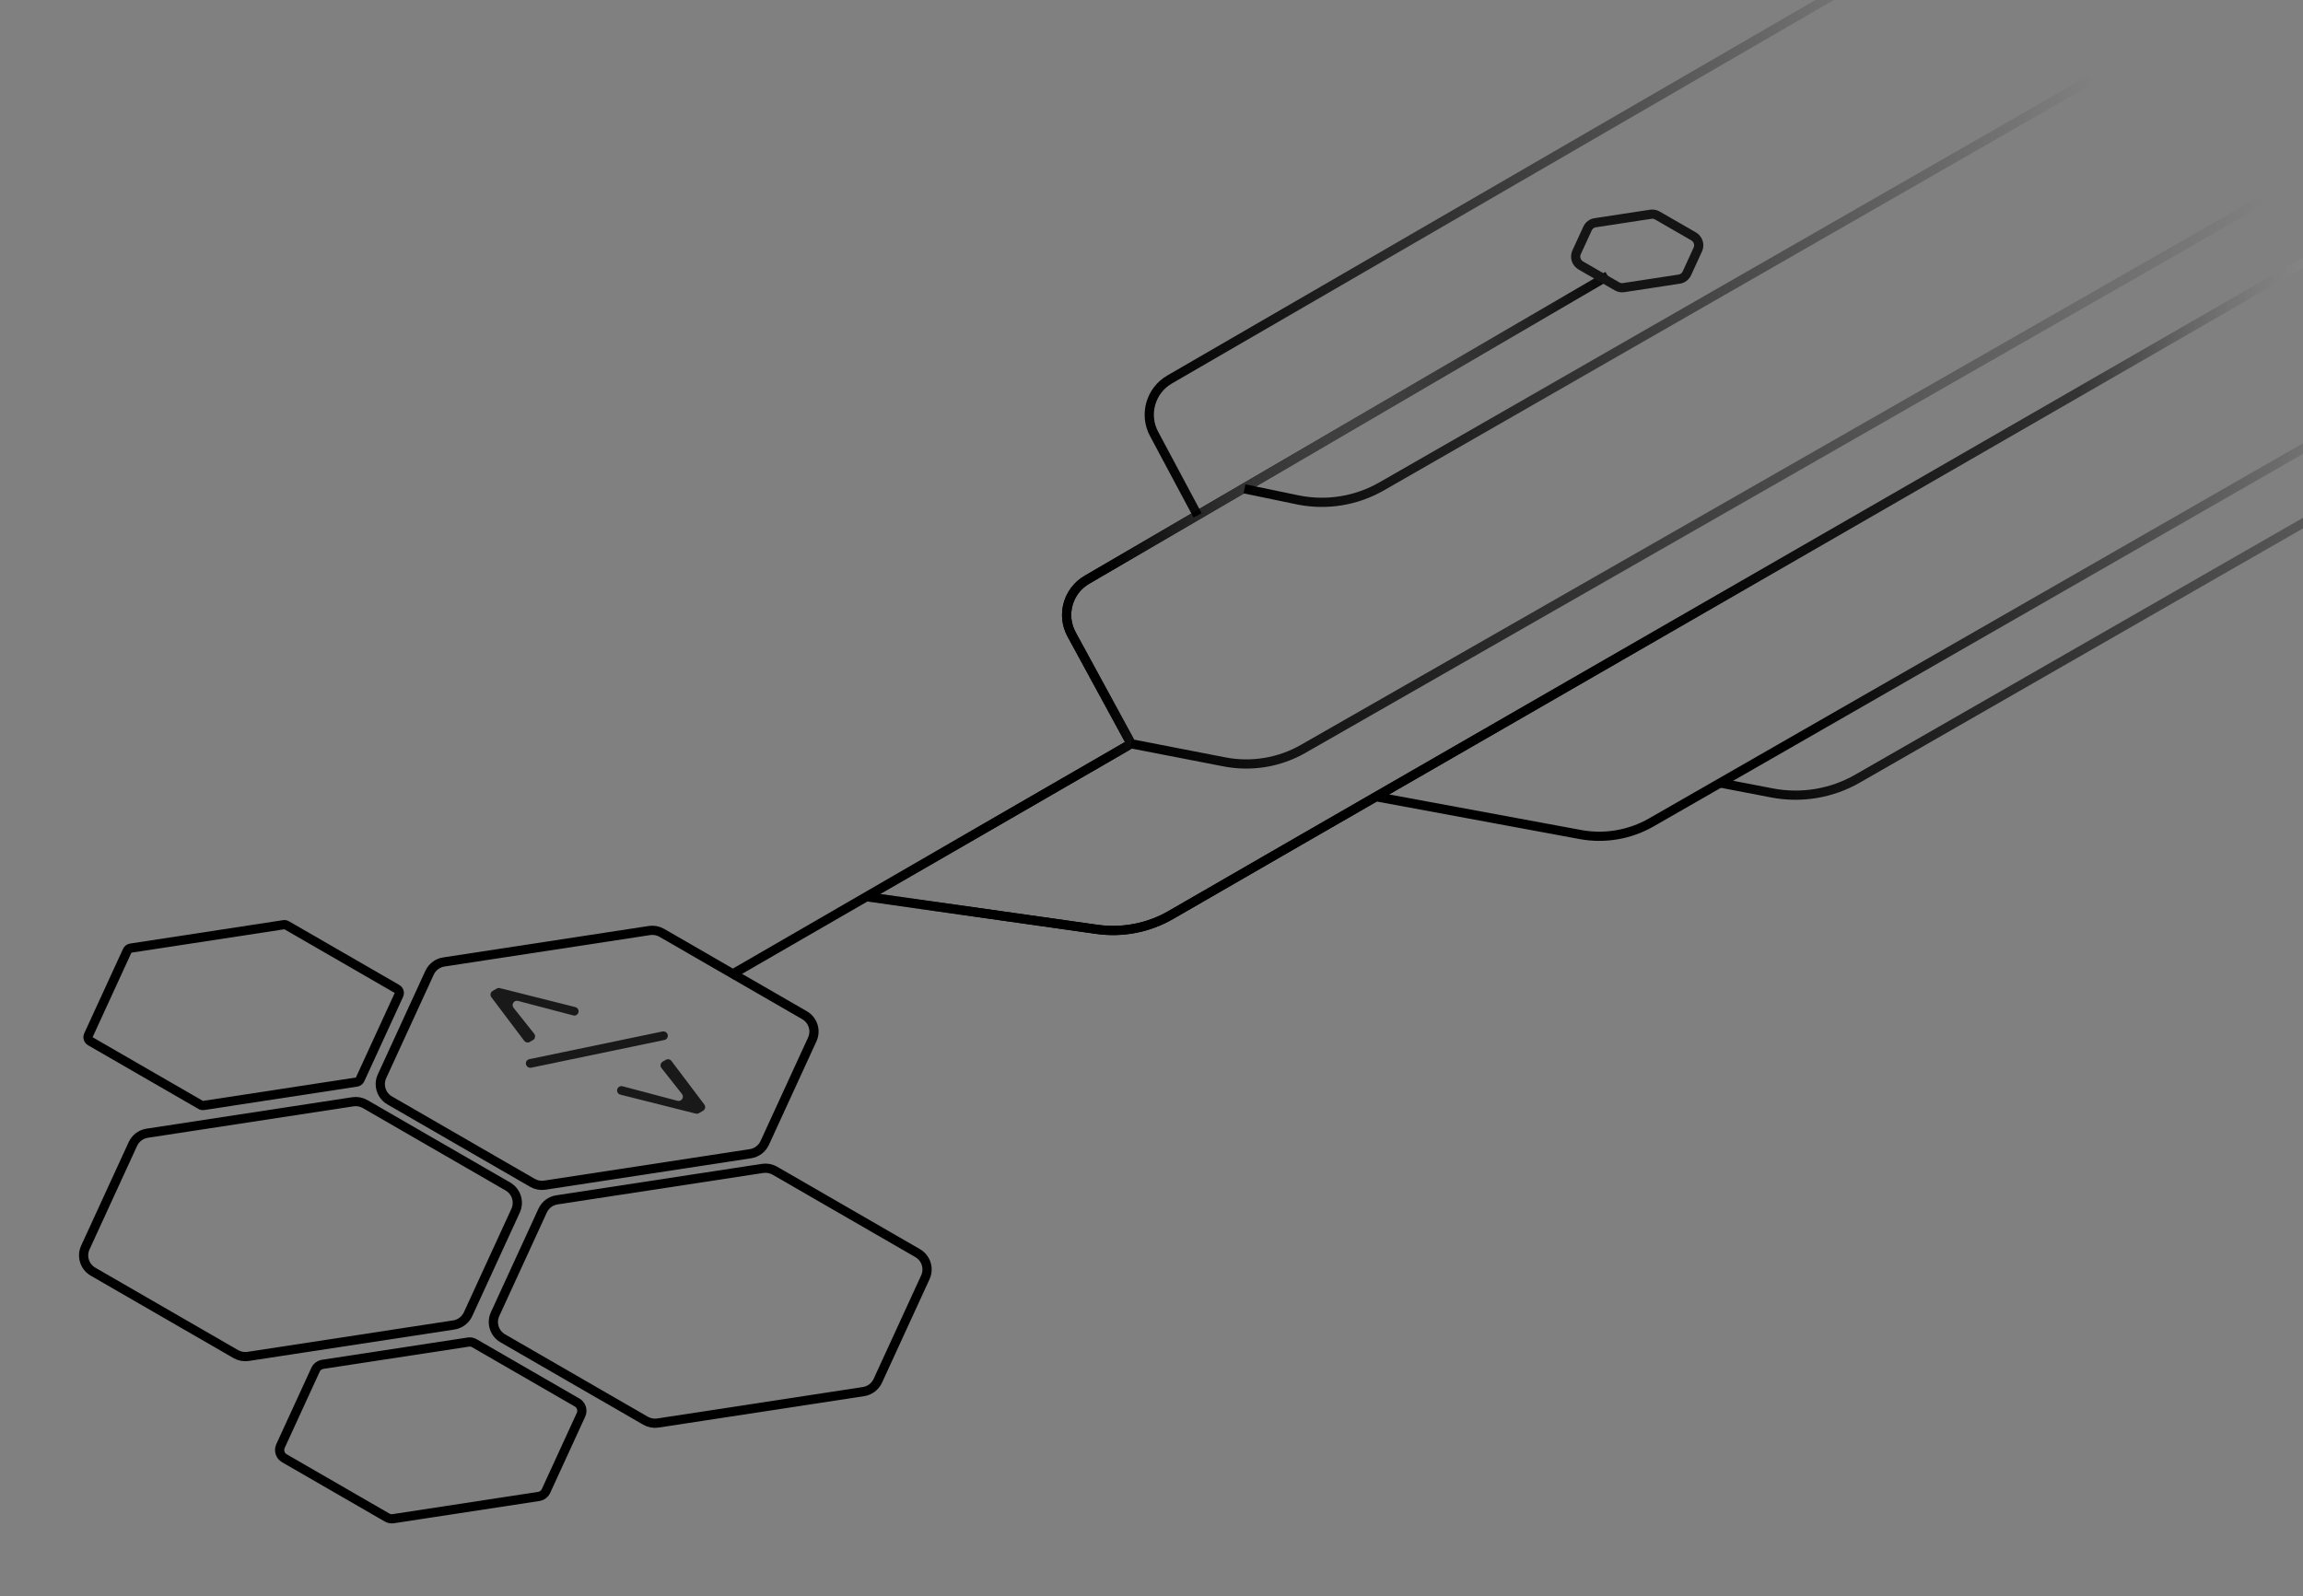<?xml version="1.0" encoding="UTF-8"?>
<svg id="features" xmlns="http://www.w3.org/2000/svg" xmlns:xlink="http://www.w3.org/1999/xlink" viewBox="0 0 500 346.64">
  <rect x="0" y="0" width="500" height="346.64" fill="#808080" stroke="none"/>
  <defs>
    <style>
      .cls-1 {
        stroke: #141414;
      }

      .cls-1, .cls-2, .cls-3, .cls-4, .cls-5, .cls-6, .cls-7, .cls-8, .cls-9, .cls-10 {
        fill: none;
        stroke-miterlimit: 10;
        stroke-width: 2px;
      }

      .cls-2 {
        stroke: url(#linear-gradient-8);
      }

      .cls-3 {
        stroke: url(#linear-gradient-2);
      }

      .cls-4 {
        stroke: url(#linear-gradient-4);
      }

      .cls-5 {
        stroke: url(#linear-gradient-3);
      }

      .cls-6 {
        stroke: url(#linear-gradient-7);
      }

      .cls-7 {
        stroke: url(#linear-gradient-6);
      }

      .cls-8 {
        stroke: url(#linear-gradient-5);
      }

      .cls-9 {
        stroke: url(#linear-gradient);
      }

      .cls-10 {
        stroke: #000;
      }

      .cls-11 {
        fill: #191919;
      }
    </style>
    <linearGradient id="linear-gradient" x1="158.1" y1="130.12" x2="515.47" y2="130.12" gradientUnits="userSpaceOnUse">
      <stop offset="0" stop-color="#fff" stop-opacity="0"/>
      <stop offset=".02" stop-color="#9b9b9b" stop-opacity=".39"/>
      <stop offset=".15" stop-color="#000"/>
      <stop offset=".51" stop-color="#000"/>
      <stop offset=".82" stop-color="#404040" stop-opacity=".75"/>
      <stop offset="1" stop-color="#f5f5f5" stop-opacity=".04"/>
    </linearGradient>
    <linearGradient id="linear-gradient-2" x1="349.56" y1="135.86" x2="158.1" y2="135.86" gradientUnits="userSpaceOnUse">
      <stop offset="0" stop-color="#fff" stop-opacity="0"/>
      <stop offset=".57" stop-color="#000"/>
    </linearGradient>
    <linearGradient id="linear-gradient-3" x1="515.47" y1="125.33" x2="188.24" y2="125.33" gradientUnits="userSpaceOnUse">
      <stop offset="0" stop-color="#000" stop-opacity="0"/>
      <stop offset=".57" stop-color="#000"/>
    </linearGradient>
    <linearGradient id="linear-gradient-4" x1="491.45" y1="104.84" x2="245.39" y2="104.84" gradientUnits="userSpaceOnUse">
      <stop offset="0" stop-color="#000" stop-opacity="0"/>
      <stop offset="1" stop-color="#000"/>
    </linearGradient>
    <linearGradient id="linear-gradient-5" x1="514.1" y1="135.69" x2="299.01" y2="135.69" gradientUnits="userSpaceOnUse">
      <stop offset="0" stop-color="#000" stop-opacity="0"/>
      <stop offset=".57" stop-color="#000"/>
    </linearGradient>
    <linearGradient id="linear-gradient-6" x1="557.33" y1="126.91" x2="373.57" y2="126.91" gradientUnits="userSpaceOnUse">
      <stop offset="0" stop-color="#000" stop-opacity="0"/>
      <stop offset="1" stop-color="#000"/>
    </linearGradient>
    <linearGradient id="linear-gradient-7" x1="454.33" y1="63.29" x2="269.99" y2="63.29" gradientUnits="userSpaceOnUse">
      <stop offset="0" stop-color="#000" stop-opacity="0"/>
      <stop offset="1" stop-color="#000"/>
    </linearGradient>
    <linearGradient id="linear-gradient-8" x1="415.36" y1="50.35" x2="248.51" y2="50.35" gradientUnits="userSpaceOnUse">
      <stop offset="0" stop-color="#000" stop-opacity="0"/>
      <stop offset="1" stop-color="#000"/>
    </linearGradient>
  </defs>
  <g>
    <path class="cls-10" d="M174.68,220.48l-31-17.9c-.8-.46-1.74-.64-2.66-.5l-44.66,6.83c-1.36.21-2.52,1.09-3.1,2.34l-10.32,22.48c-.88,1.92-.16,4.19,1.67,5.25l31,17.9c.8.46,1.74.64,2.66.5l44.66-6.83c1.36-.21,2.52-1.09,3.1-2.34l10.32-22.48c.88-1.92.16-4.19-1.67-5.25Z"/>
    <path class="cls-10" d="M110.27,257.67l-31-17.9c-.8-.46-1.74-.64-2.66-.5l-44.66,6.83c-1.36.21-2.52,1.09-3.1,2.34l-10.32,22.48c-.88,1.92-.16,4.19,1.67,5.25l31,17.9c.8.46,1.74.64,2.66.5l44.66-6.83c1.36-.21,2.52-1.09,3.1-2.34l10.32-22.48c.88-1.92.16-4.19-1.67-5.25Z"/>
    <path class="cls-10" d="M199.23,272.14l-31-17.9c-.8-.46-1.74-.64-2.66-.5l-44.66,6.83c-1.36.21-2.52,1.09-3.1,2.34l-10.32,22.48c-.88,1.92-.16,4.19,1.67,5.25l31,17.9c.8.46,1.74.64,2.66.5l44.66-6.83c1.36-.21,2.52-1.09,3.1-2.34l10.32-22.48c.88-1.92.16-4.19-1.67-5.25Z"/>
    <path class="cls-10" d="M86.18,214.76l-23.94-13.82c-.2-.12-.43-.16-.66-.12l-33.19,5.08c-.34.05-.63.27-.77.58l-8.42,18.34c-.22.48-.04,1.04.42,1.31l23.94,13.82c.2.12.43.16.66.12l33.19-5.08c.34-.05.63-.27.77-.58l8.42-18.34c.22-.48.04-1.04-.42-1.31Z"/>
    <path class="cls-10" d="M125.29,304.58l-22.29-12.87c-.41-.24-.88-.33-1.35-.25l-31.58,4.83c-.69.11-1.28.55-1.57,1.18l-7.6,16.56c-.45.97-.08,2.13.85,2.66l22.29,12.87c.41.24.88.33,1.35.25l31.58-4.83c.69-.11,1.28-.55,1.57-1.18l7.6-16.56c.45-.97.08-2.13-.85-2.66Z"/>
  </g>
  <g>
    <path class="cls-11" d="M124.43,220.51l-11.96-3.14c-.87-.23-1.53.78-.97,1.49l4.47,5.62c.36.45.23,1.11-.26,1.39l-.69.4c-.41.24-.93.13-1.21-.25l-7.13-9.45c-.34-.45-.21-1.09.28-1.37l.88-.51c.21-.12.46-.16.7-.1l16.37,4.12c.81.2.97,1.3.24,1.72h0c-.21.12-.47.16-.71.09Z"/>
    <path class="cls-11" d="M144.51,224.12h.02c.74.44.56,1.56-.28,1.73l-28.93,6.02c-.22.05-.46,0-.66-.11l-.03-.02c-.74-.43-.56-1.55.28-1.72l28.94-6.02c.22-.05.46,0,.66.11Z"/>
    <path class="cls-11" d="M143.89,230.55l.68-.39c.41-.24.93-.13,1.21.25l7.13,9.45c.34.45.21,1.09-.28,1.37l-.88.51c-.21.12-.46.16-.7.1l-16.37-4.12c-.81-.2-.97-1.3-.24-1.72h.01c.21-.13.47-.16.71-.1l11.93,3.16c.87.23,1.53-.78.97-1.48l-4.45-5.64c-.35-.45-.23-1.1.27-1.39Z"/>
  </g>
  <g>
    <path class="cls-9" d="M514.97,48.44l-231.99,133.65-28.79,16.62c-4.85,2.8-10.51,3.9-16.06,3.11l-49.75-7.05c-.21-.03-.42.01-.6.12l-29.18,16.89,86.19-49.81c.44-.25.6-.81.35-1.26l-12.49-22.95c-2.29-4.2-.81-9.46,3.33-11.86l113.07-65.98"/>
    <path class="cls-3" d="M158.6,211.79l86.19-49.81c.44-.25.6-.81.35-1.26l-12.49-22.95c-2.29-4.2-.81-9.46,3.33-11.86l113.07-65.98"/>
    <path class="cls-5" d="M514.97,48.44l-231.99,133.65-28.79,16.62c-4.85,2.8-10.51,3.9-16.06,3.11l-49.75-7.05"/>
    <path class="cls-4" d="M245.58,161.52l20.28,3.94c5.84,1.13,11.89.13,17.05-2.82l208.04-119"/>
    <path class="cls-8" d="M299.19,173.1l44.01,8.15c5.25.95,10.67.01,15.3-2.64l155.09-88.99"/>
    <path class="cls-7" d="M373.76,170.09l10.96,2.11c6.35,1.22,12.93.13,18.54-3.09l153.56-88.11"/>
    <path class="cls-6" d="M270.19,106.16l11.87,2.46c6.13,1.18,12.48.12,17.9-2.99L453.83,17.35"/>
    <path class="cls-2" d="M260.01,111.93l-9.42-17.65c-2.29-4.2-.81-9.46,3.33-11.86L414.86-10.84"/>
  </g>
  <path class="cls-1" d="M367.7,51.34l-7.87-4.54c-.44-.25-.95-.35-1.44-.27l-12.05,1.84c-.74.11-1.37.59-1.68,1.27l-2.37,5.16c-.48,1.04-.08,2.27.91,2.85l7.87,4.54c.44.25.95.35,1.44.27l12.05-1.84c.74-.11,1.37-.59,1.68-1.27l2.37-5.16c.48-1.04.08-2.27-.91-2.85Z"/>
</svg>